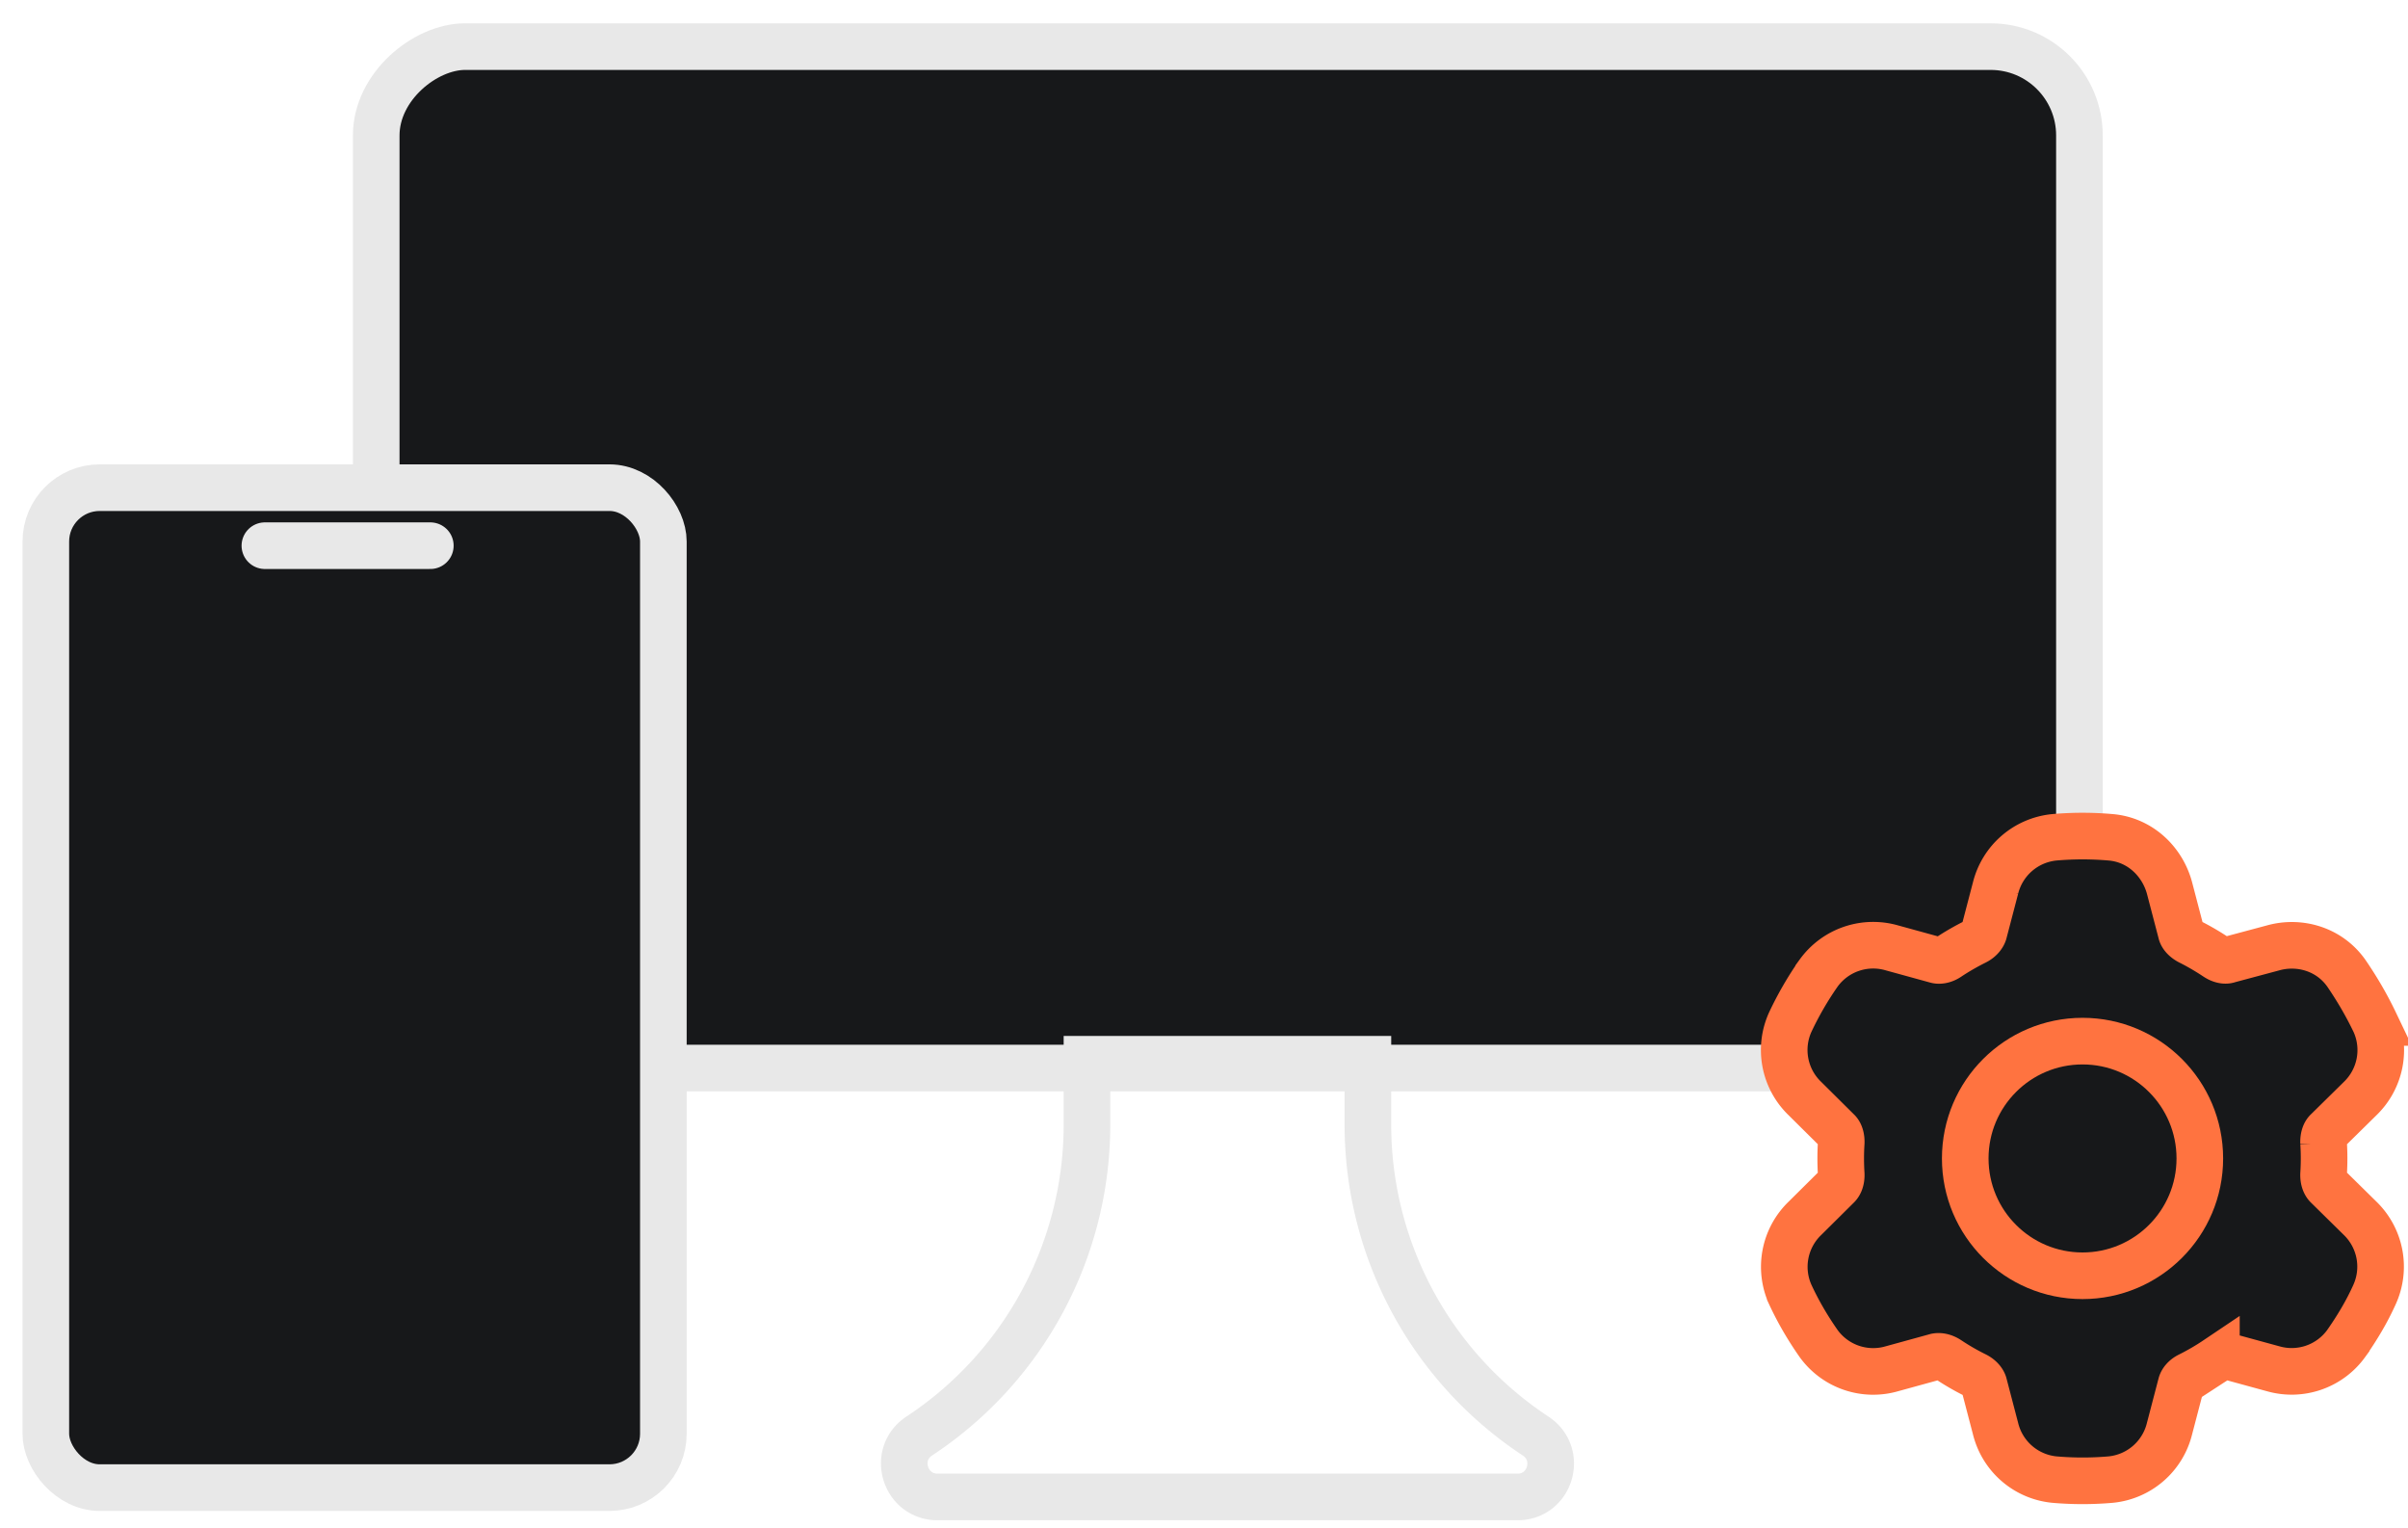 <svg xmlns="http://www.w3.org/2000/svg" fill="none" viewBox="0 0 93 59">
    <rect width="39.44" height="65.78" x="80.3" y="1.79" fill="#17181A" stroke="#E8E8E8" stroke-width="1.8" rx="3.43"
        transform="rotate(90 80.3 1.8)" />
    <path stroke="#E8E8E8" stroke-width="1.8"
        d="M52.83 41.8v-.9H41.98v2.52a14.4 14.4 0 0 1-6.48 12.03c-1.06.7-.56 2.35.71 2.35h22.4c1.27 0 1.76-1.65.7-2.35a14.4 14.4 0 0 1-6.48-12.03V41.8Z" />
    <rect width="23.85" height="38.61" x="1.77" y="18.83" fill="#17181A" stroke="#E8E8E8" stroke-width="1.8"
        rx="2.08" />
    <path stroke="#E8E8E8" stroke-linecap="round" stroke-width="1.8" d="M10.23 21.07h6.39" />
    <path fill="#17181A" stroke="#FF7340" stroke-width="1.8"
        d="M79.34 32.33a12.58 12.58 0 0 1 2.18 0c1.15.1 2 .95 2.27 1.96l.45 1.72c.02.1.12.24.33.35.36.18.7.38 1.03.6.2.13.37.14.47.1l1.72-.46c1-.28 2.16.03 2.83.98.41.6.78 1.23 1.1 1.9a2.6 2.6 0 0 1-.57 2.94l-1.27 1.25c-.08.07-.15.23-.14.46a9.49 9.49 0 0 1 0 1.2c-.01.23.06.38.14.46l1.27 1.25a2.6 2.6 0 0 1 .56 2.94c-.3.67-.68 1.3-1.1 1.9a2.6 2.6 0 0 1-2.82.97l-1.72-.47c-.1-.02-.27-.01-.47.12a9.3 9.3 0 0 1-1.03.6c-.21.1-.3.24-.33.34l-.45 1.72a2.6 2.6 0 0 1-2.27 1.97 12.58 12.58 0 0 1-2.18 0 2.6 2.6 0 0 1-2.27-1.97l-.45-1.72c-.03-.1-.13-.24-.33-.34a9.3 9.3 0 0 1-1.04-.6c-.2-.13-.36-.14-.47-.12l-1.71.47a2.6 2.6 0 0 1-2.83-.97c-.42-.6-.79-1.23-1.1-1.9a2.6 2.6 0 0 1 .57-2.94l1.26-1.25c.08-.08.15-.23.14-.46a9.49 9.49 0 0 1 0-1.2c.01-.23-.06-.39-.14-.46l-1.26-1.25a2.6 2.6 0 0 1-.57-2.95c.31-.66.68-1.3 1.1-1.9a2.6 2.6 0 0 1 2.83-.97l1.71.47c.1.03.28.02.47-.11.33-.22.68-.42 1.04-.6.2-.1.3-.25.33-.35l.45-1.72a2.6 2.6 0 0 1 2.27-1.96Z" />
    <circle cx="80.43" cy="44.73" r="4.53" fill="#17181A" stroke="#FF7340" stroke-width="1.8" />
</svg>